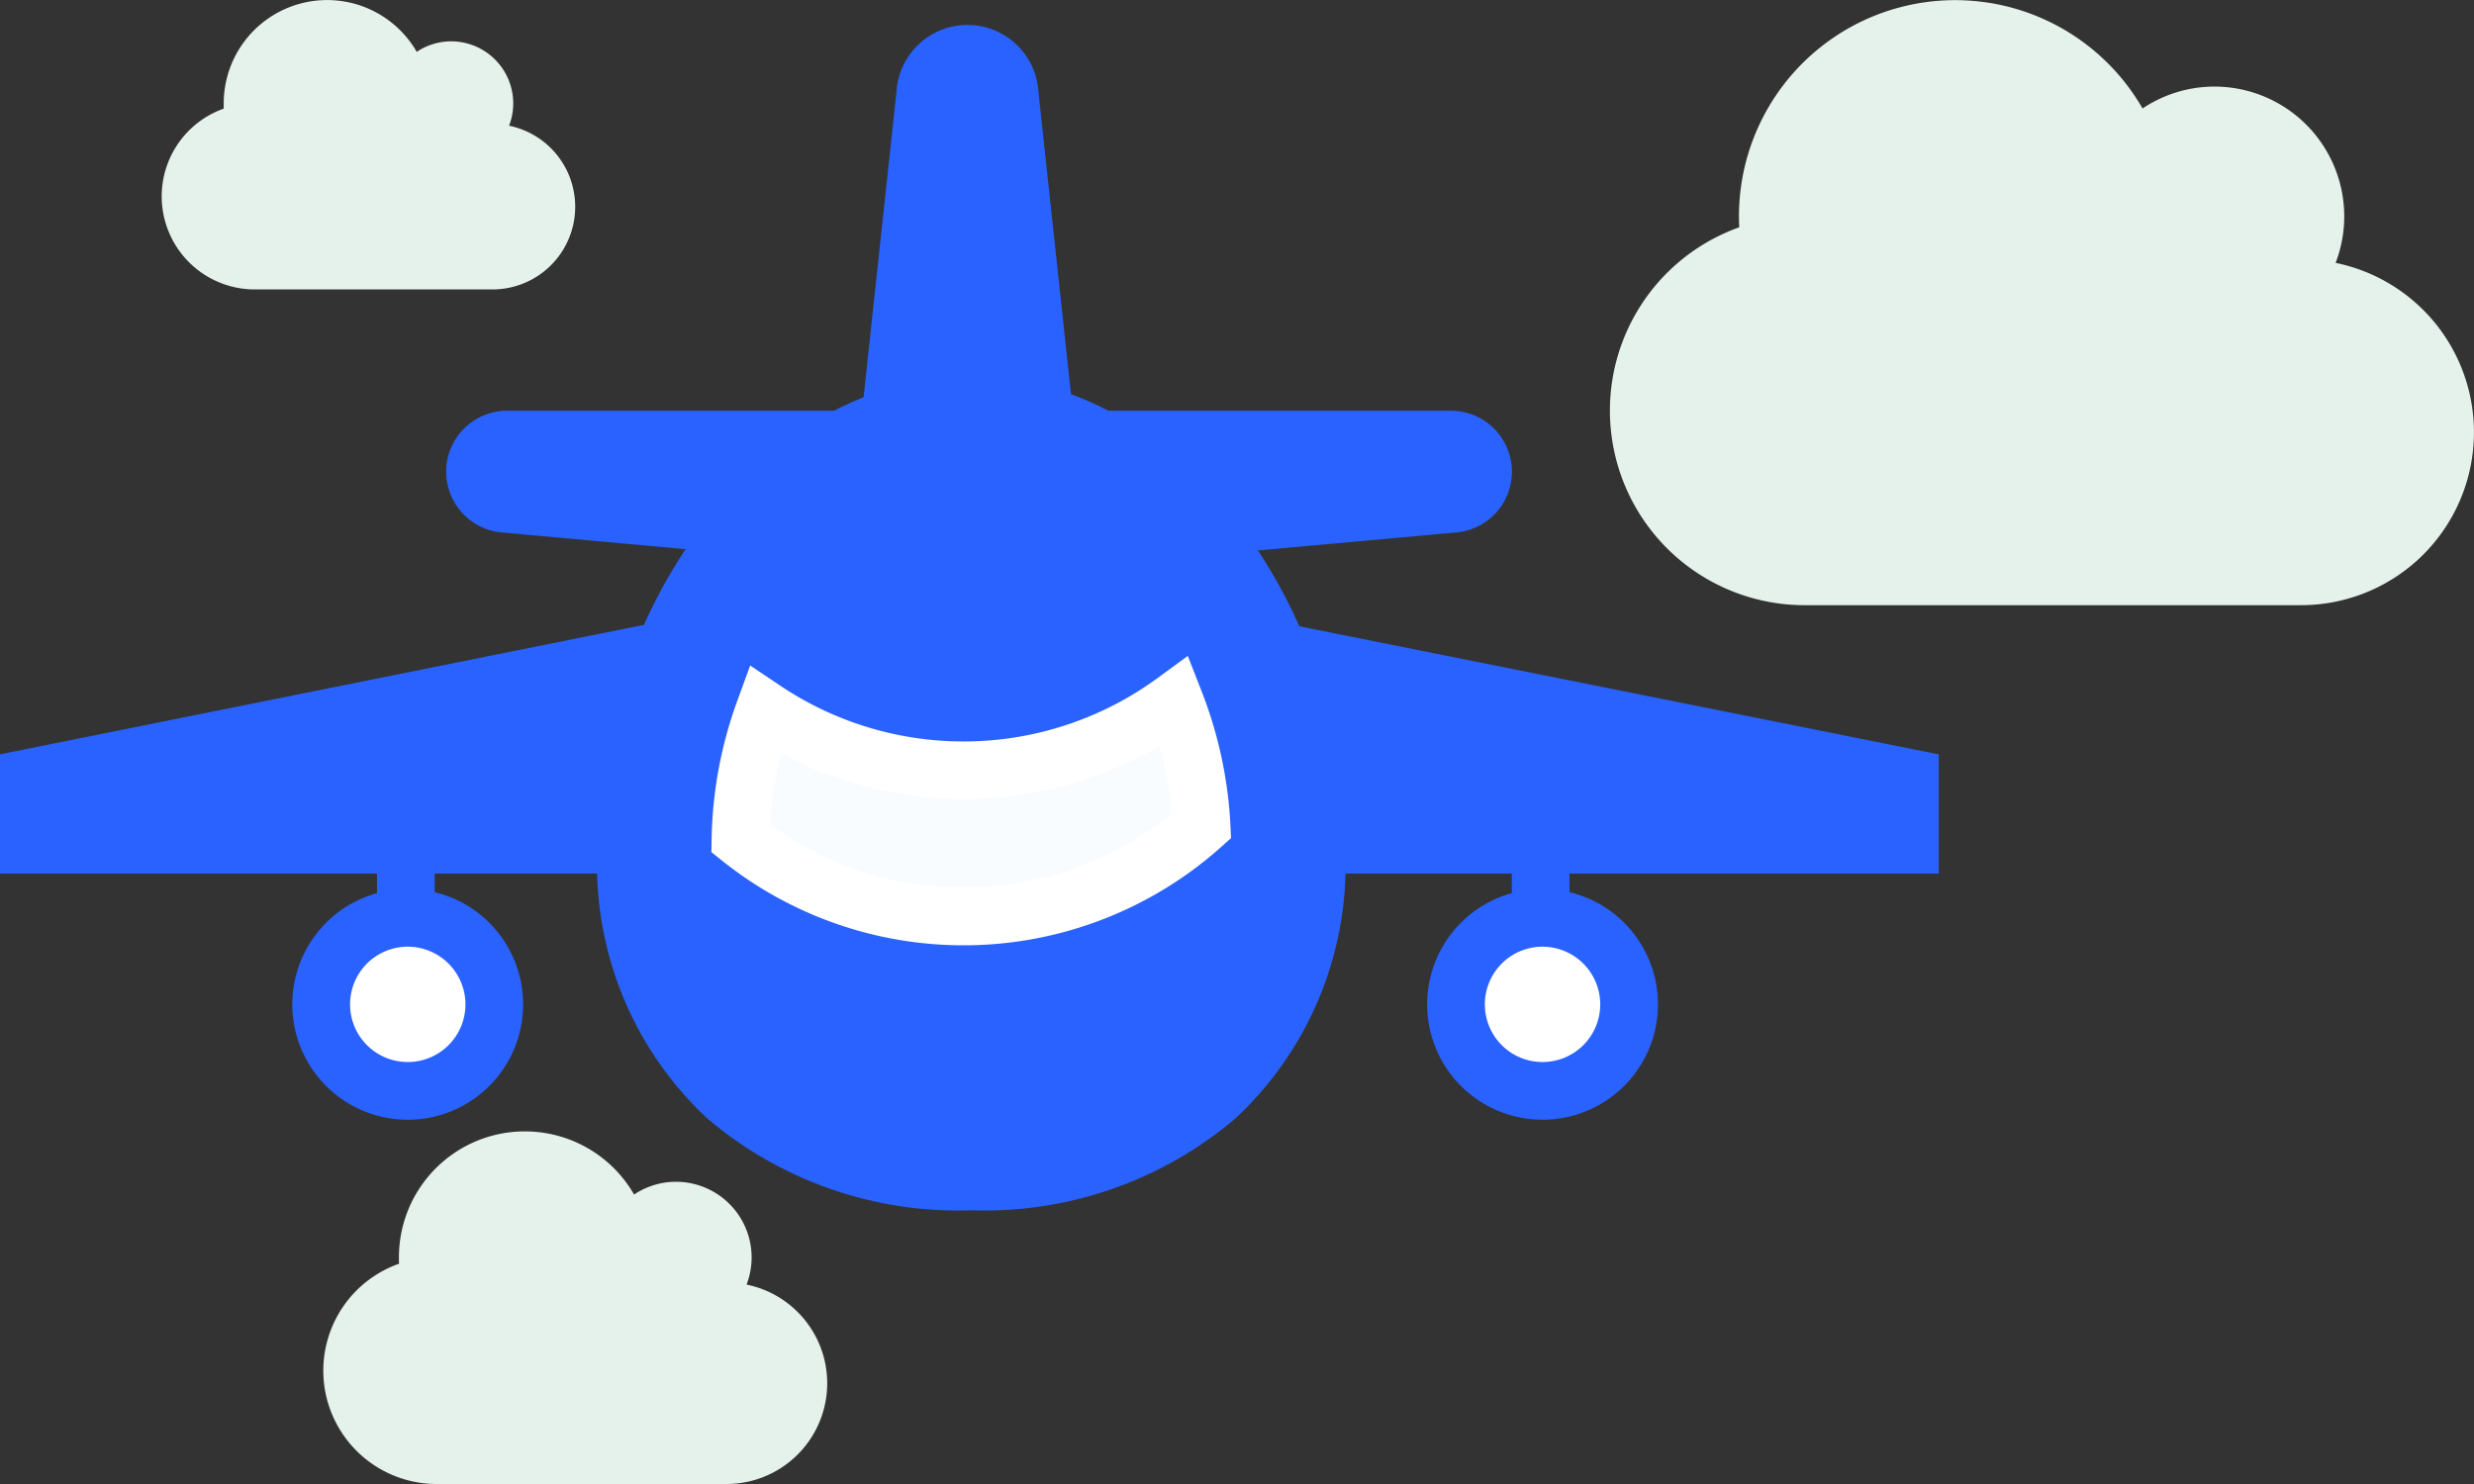 <svg xmlns="http://www.w3.org/2000/svg" width="94" height="56.4" viewBox="0 0 94 56.4">
  <rect x="0" y="0" width="94" height="56.4" fill="#333333" stroke="none"/>
  <g id="Group_11533" data-name="Group 11533" transform="translate(-646 -2943)">
    <g id="Group_2420" data-name="Group 2420" transform="translate(-4166.024 215.54)">
      <g id="flight" transform="translate(4812.024 2728.46)">
        <path id="Path_732" data-name="Path 732" d="M192.759,171.6c0,8.487-5.889,12.785-13.154,12.785s-13.154-4.3-13.154-12.785,5.889-16.719,13.154-16.719S192.759,163.112,192.759,171.6Z" transform="translate(-142.701 -140.481)" fill="#2962ff"/>
        <g id="Group_2415" data-name="Group 2415" transform="translate(12.204 33.883)">
          <circle id="Ellipse_47" data-name="Ellipse 47" cx="3.289" cy="3.289" r="3.289" fill="#fff"/>
          <circle id="Ellipse_48" data-name="Ellipse 48" cx="3.289" cy="3.289" r="3.289" transform="translate(43.116)" fill="#fff"/>
        </g>
        <g id="Group_2416" data-name="Group 2416" transform="translate(1.096 23.71)">
          <path id="Path_733" data-name="Path 733" d="M362.393,224.508v2.539H339.885a19.48,19.48,0,0,0-1.469-7.343l3.344.671Z" transform="translate(-290.922 -219.651)" fill="#2962ff"/>
          <path id="Path_734" data-name="Path 734" d="M33.758,219.34a19.5,19.5,0,0,0-1.491,7.4H9.613V224.2l20.794-4.183Z" transform="translate(-9.613 -219.34)" fill="#2962ff"/>
        </g>
        <g id="Group_2417" data-name="Group 2417" transform="translate(20.827 23.71)">
          <path id="Path_735" data-name="Path 735" d="M179.605,262.838c-6.515,0-11.922-3.457-12.97-10.291a18.858,18.858,0,0,0-.184,2.612c0,8.487,5.889,12.785,13.154,12.785s13.154-4.3,13.154-12.785a18.864,18.864,0,0,0-.184-2.612C191.527,259.381,186.12,262.838,179.605,262.838Z" transform="translate(-163.528 -247.75)" fill="#e0e0e0"/>
          <path id="Path_736" data-name="Path 736" d="M147.277,220.014l3.351-.674a19.5,19.5,0,0,0-1.491,7.4h-2.923A22.324,22.324,0,0,1,147.277,220.014Z" transform="translate(-146.214 -219.34)" fill="#e0e0e0"/>
          <path id="Path_737" data-name="Path 737" d="M342.808,227.047h-2.923a19.48,19.48,0,0,0-1.469-7.343l3.344.671A22.275,22.275,0,0,1,342.808,227.047Z" transform="translate(-310.654 -219.651)" fill="#e0e0e0"/>
        </g>
        <path id="Path_738" data-name="Path 738" d="M197.743,233.132a15.124,15.124,0,0,0-.919,4.884,13.59,13.59,0,0,0,17.517-.479,15.21,15.21,0,0,0-1.024-4.728,13.583,13.583,0,0,1-15.574.324Z" transform="translate(-168.686 -207.152)" fill="#f8fcff"/>
        <g id="Group_2418" data-name="Group 2418" transform="translate(18.05 1.097)">
          <path id="Path_739" data-name="Path 739" d="M242.115,76.517h-5.846V73.371l1.321-9.13a1.609,1.609,0,0,1,3.2,0l.558,9.13Z" transform="translate(-220.484 -62.786)" fill="#2962ff"/>
          <path id="Path_740" data-name="Path 740" d="M306.079,165.143a1.222,1.222,0,0,1-1.112,1.218l-6.06.551-3.42.311a13.89,13.89,0,0,0-3.93-3.3h13.3a1.223,1.223,0,0,1,1.222,1.222Z" transform="translate(-267.786 -149.313)" fill="#2962ff"/>
          <path id="Path_741" data-name="Path 741" d="M140.926,163.921a13.828,13.828,0,0,0-3.888,3.252l-3.429-.311-5.509-.5a1.222,1.222,0,0,1,.11-2.439Z" transform="translate(-126.989 -149.313)" fill="#2962ff"/>
        </g>
        <g id="Group_2419" data-name="Group 2419" transform="translate(24.671 11.477)">
          <path id="Path_742" data-name="Path 742" d="M175.289,163.921h4.854a13.828,13.828,0,0,0-3.888,3.252l-3.429-.311c.194-.286.4-.569.608-.843A19.154,19.154,0,0,1,175.289,163.921Z" transform="translate(-172.826 -159.693)" fill="#e0e0e0"/>
          <path id="Path_743" data-name="Path 743" d="M241.781,134.883l.335,3.116h-5.846l.329-3.053a12.766,12.766,0,0,1,5.183-.063Z" transform="translate(-227.105 -134.648)" fill="#e0e0e0"/>
          <path id="Path_744" data-name="Path 744" d="M298.907,166.911l-3.42.311a13.89,13.89,0,0,0-3.93-3.3h4.854a19.167,19.167,0,0,1,1.855,2.1C298.488,166.309,298.7,166.607,298.907,166.911Z" transform="translate(-274.407 -159.693)" fill="#e0e0e0"/>
        </g>
        <path id="Path_749" data-name="Path 749" d="M51.393,77.993a19.748,19.748,0,0,0-1.574-2.88l7.536-.685a2.318,2.318,0,0,0-.21-4.627H44.138a11.988,11.988,0,0,0-1.421-.628L41.475,57.638a2.7,2.7,0,0,0-5.384-.012L34.836,69.29a12.074,12.074,0,0,0-1.116.511H21.3a2.318,2.318,0,0,0-.21,4.627l6.985.635a19.736,19.736,0,0,0-1.585,2.878L2.024,82.861v4.532H16.347v.744A4.385,4.385,0,1,0,18.54,88.1v-.706h6.171A13.154,13.154,0,0,0,28.9,96.7a14.713,14.713,0,0,0,10.033,3.49A14.714,14.714,0,0,0,48.962,96.7a13.153,13.153,0,0,0,4.185-9.308h6.317v.744a4.385,4.385,0,1,0,2.192-.038v-.706H75.687V82.861ZM19.709,92.363a2.192,2.192,0,1,1-2.192-2.192A2.195,2.195,0,0,1,19.709,92.363Zm43.116,0a2.192,2.192,0,1,1-2.192-2.192A2.195,2.195,0,0,1,62.825,92.363Zm-5.68-20.369a.126.126,0,0,1,.011.252l-8.92.811q-.5-.564-1.035-1.063ZM38.272,57.848a.513.513,0,0,1,1.022.012L40.451,68.6a10.854,10.854,0,0,0-1.226-.1l-.1,0c-.065,0-.131,0-.2,0l-.1,0-.121,0q-.148,0-.3.01l-.09,0a10.857,10.857,0,0,0-1.216.136ZM21.17,72.12a.126.126,0,0,1,.126-.126h9.358q-.509.476-.99,1.013l-8.379-.762A.125.125,0,0,1,21.17,72.12ZM4.216,84.657l21.364-4.3c-.009.031-.017.062-.027.092q-.064.212-.123.426c-.01.036-.02.072-.03.107q-.072.263-.136.529c-.009.035-.017.07-.025.105q-.06.25-.113.5l-.011.052q-.059.281-.11.564l-.013.072q-.048.271-.089.543l0,.029q-.043.288-.077.576c0,.023-.005.045-.008.068q-.031.266-.055.532l0,.05q-.024.281-.041.562c0,.011,0,.022,0,.032H4.216ZM38.929,98C33.1,98,26.876,94.932,26.871,86.322V86.3c0-.212.005-.423.013-.635,0-.052,0-.1.006-.156q.014-.3.038-.6c0-.062.011-.124.016-.185q.021-.238.05-.476c.009-.079.019-.159.029-.238q.031-.24.07-.48c.014-.089.028-.178.044-.267q.044-.254.094-.506c.02-.1.041-.194.062-.29s.046-.2.07-.306q.05-.214.106-.426c.03-.114.06-.228.092-.341s.061-.212.092-.317.061-.2.092-.295q.075-.236.156-.469.046-.132.094-.264c.038-.1.076-.208.116-.311q.089-.231.184-.46l.062-.15a17.307,17.307,0,0,1,2.142-3.7q.2-.258.4-.5l.064-.076a12.7,12.7,0,0,1,3.576-3l.293-.161a9.681,9.681,0,0,1,1.408-.581h.005l.156-.047a8.6,8.6,0,0,1,4.991-.019l.225.067a9.686,9.686,0,0,1,1.408.581l.293.161A12.721,12.721,0,0,1,46.934,74.9l.009.011q.211.254.416.522a17.319,17.319,0,0,1,2.154,3.727l.031.075c.063.151.123.3.183.456q.07.179.135.36.055.15.107.3c.038.111.076.222.112.334q.068.21.132.422.044.149.086.3c.032.114.062.228.092.342q.054.207.1.415.038.163.074.325c.021.095.041.189.06.284q.051.253.094.507c.015.087.029.174.043.262q.036.228.066.457.016.124.031.249.029.242.05.485c.006.062.012.125.017.187q.024.3.037.6c0,.051,0,.1.006.153.008.212.013.424.013.636v.018C50.981,94.932,44.755,98,38.929,98ZM73.495,85.2H53.147c0-.011,0-.022,0-.033q-.016-.279-.04-.558l0-.044q-.024-.265-.054-.53c0-.023-.005-.047-.008-.07q-.034-.288-.076-.574v-.005c-.027-.185-.058-.369-.09-.553l-.014-.079q-.051-.282-.109-.562l0-.018q-.055-.26-.116-.518l-.028-.12c-.042-.175-.087-.35-.134-.523l-.022-.079q-.06-.218-.125-.435c-.009-.03-.017-.061-.026-.091l21.2,4.248V85.2Z" transform="translate(-2.024 -55.192)" fill="#2962ff"/>
        <path id="Path_750" data-name="Path 750" d="M208.886,227.255a16.2,16.2,0,0,0-1.1-5.071l-.519-1.327-1.15.842a12.487,12.487,0,0,1-14.316.3l-1.161-.778-.479,1.313a16.113,16.113,0,0,0-.985,5.24l-.01.539.422.337a14.686,14.686,0,0,0,18.93-.518l.392-.35Zm-10.137,2.4a12.35,12.35,0,0,1-7.357-2.395,14.107,14.107,0,0,1,.432-2.7,14.691,14.691,0,0,0,14.359-.285,13.941,13.941,0,0,1,.476,2.559A12.476,12.476,0,0,1,198.749,229.66Z" transform="translate(-162.137 -196.928)" fill="#fff"/>
      </g>
      <path id="Path_751" data-name="Path 751" d="M5051.2,2799.733h4.236l.462,2.7-.462,1.541h-3.7l-.539-.462Z" transform="translate(-204.629 -60.978)" fill="#2962ff"/>
      <path id="Path_752" data-name="Path 752" d="M4982.6,2843.049l3.062.635,2.253-2.484h-4.737Z" transform="translate(-145.937 -96.455)" fill="#2962ff"/>
      <path id="Path_753" data-name="Path 753" d="M4982.6,2843.049l3.062.635,2.253-2.484h-4.737Z" transform="translate(-125.86 -96.455)" fill="#2962ff"/>
      <path id="Path_754" data-name="Path 754" d="M5153,2898l3.641.462.751,5.836h-3.12Z" transform="translate(-291.724 -145.051)" fill="#2962ff"/>
      <path id="Path_755" data-name="Path 755" d="M5157.392,2898l-3.64.462-.75,5.836h3.12Z" transform="translate(-321.192 -145.051)" fill="#2962ff"/>
      <path id="Path_756" data-name="Path 756" d="M5002.931,2939.683h2.022l-.751,5.027-3.7,4.738-7.338,2.831-8.088-1.329-4.217-4.854-1.561-5.431V2938.7l2.6,3.293,7.049,4.1h5.778l4.448-1.386Z" transform="translate(-143.114 -179.872)" fill="#2962ff"/>
    </g>
    <path id="Icon_awesome-cloud" data-name="Icon awesome-cloud" d="M27.6,12.241a4.934,4.934,0,0,0-4.6-6.7,4.9,4.9,0,0,0-2.736.832,8.215,8.215,0,0,0-15.335,4.1c0,.139.005.277.01.416A7.395,7.395,0,0,0,7.393,25.25H26.286A6.571,6.571,0,0,0,27.6,12.241Z" transform="translate(707.143 2940.75)" fill="#e5f2eb"/>
    <path id="Icon_awesome-cloud-2" data-name="Icon awesome-cloud" d="M16.08,8.071A2.875,2.875,0,0,0,13.4,4.164a2.857,2.857,0,0,0-1.594.485A4.786,4.786,0,0,0,2.871,7.036c0,.081,0,.162.006.242a4.308,4.308,0,0,0,1.43,8.372H15.314a3.828,3.828,0,0,0,.766-7.579Z" transform="translate(658.286 2983.75)" fill="#e5f2eb"/>
    <path id="Icon_awesome-cloud-3" data-name="Icon awesome-cloud" d="M13.2,7.028A2.36,2.36,0,0,0,11,3.821a2.345,2.345,0,0,0-1.309.4A3.929,3.929,0,0,0,2.357,6.179c0,.066,0,.133,0,.2A3.537,3.537,0,0,0,3.536,13.25h9.036A3.143,3.143,0,0,0,13.2,7.028Z" transform="translate(652.143 2940.75)" fill="#e5f2eb"/>
  </g>
</svg>
